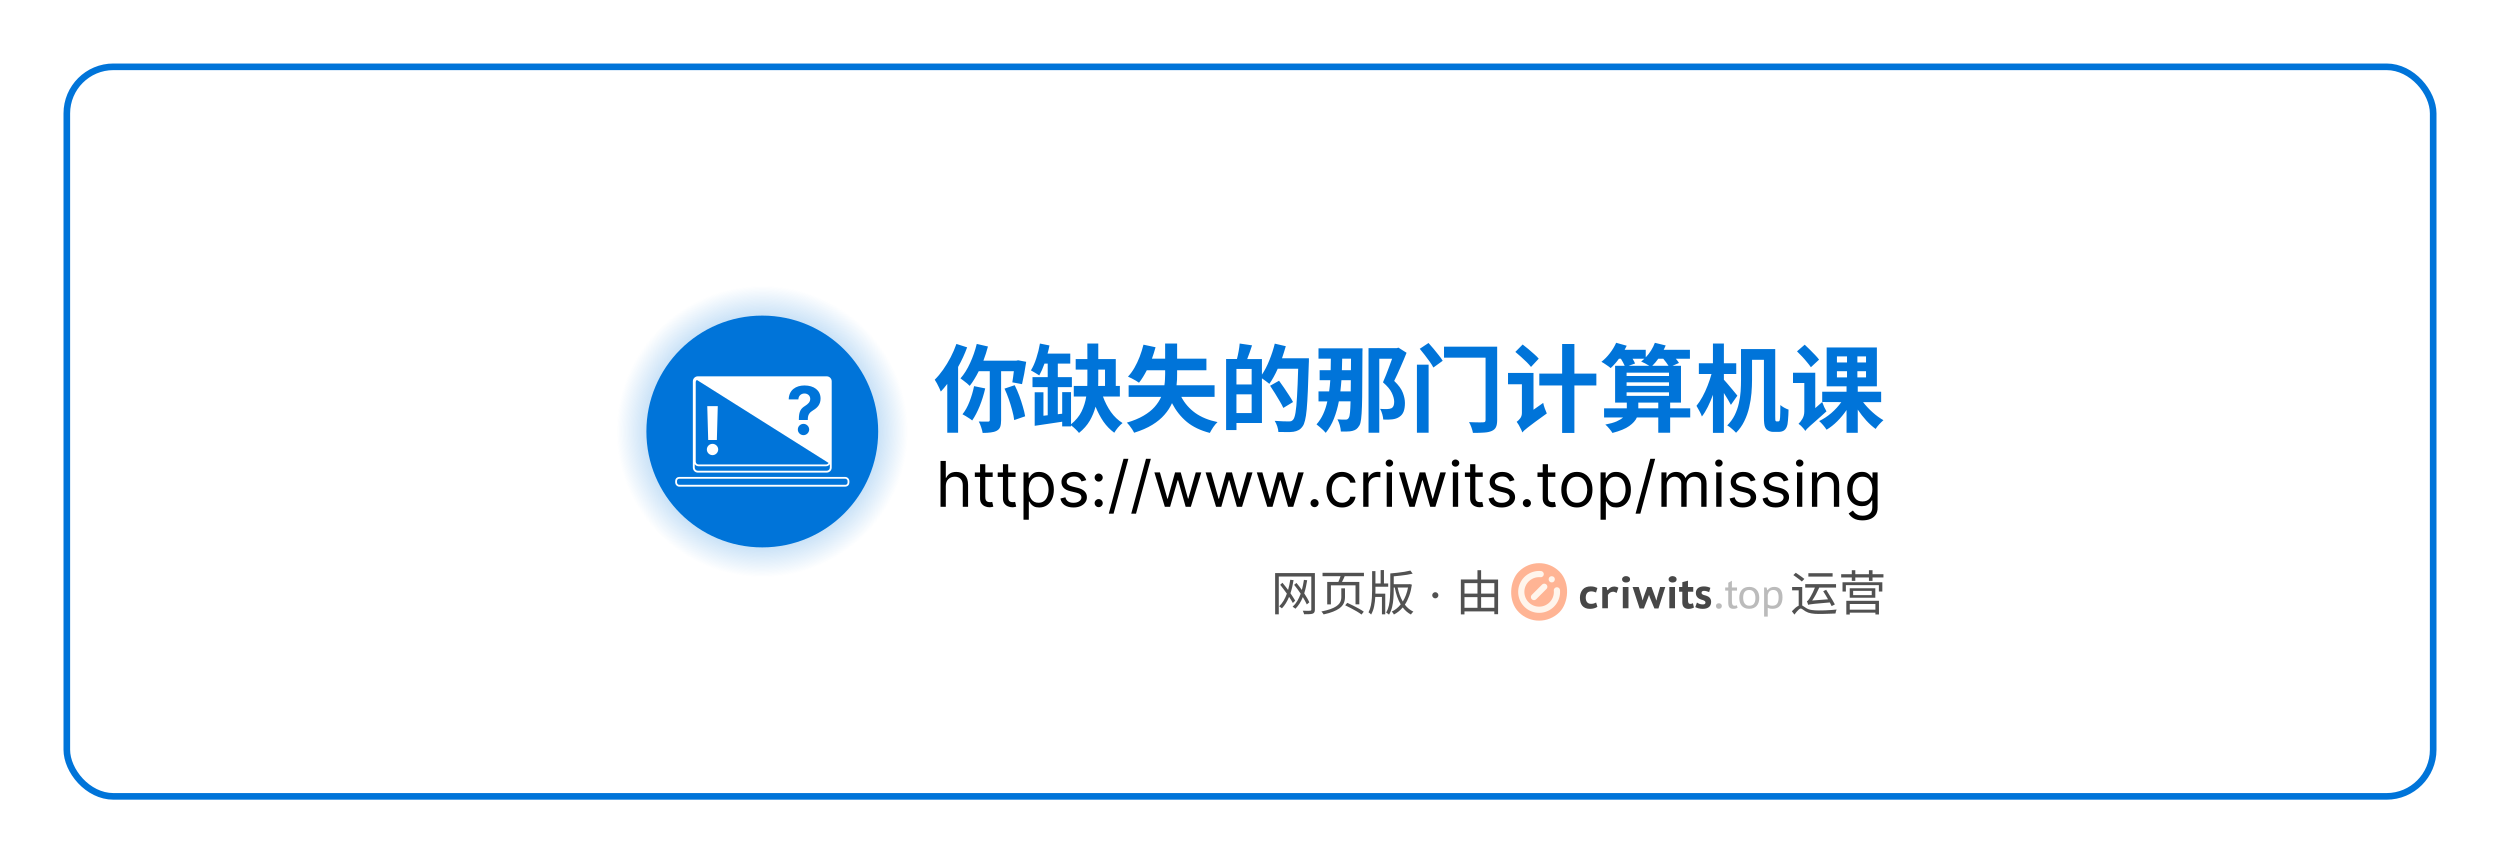 <?xml version="1.0" encoding="UTF-8" standalone="no"?>
<!-- Created with Inkscape (http://www.inkscape.org/) -->

<svg
   width="188.965mm"
   height="65.245mm"
   viewBox="0 0 188.965 65.245"
   version="1.1"
   id="svg1"
   xml:space="preserve"
   sodipodi:docname="Readme_banner.svg"
   inkscape:version="1.4 (86a8ad7, 2024-10-11)"
   xmlns:inkscape="http://www.inkscape.org/namespaces/inkscape"
   xmlns:sodipodi="http://sodipodi.sourceforge.net/DTD/sodipodi-0.dtd"
   xmlns:xlink="http://www.w3.org/1999/xlink"
   xmlns="http://www.w3.org/2000/svg"
   xmlns:svg="http://www.w3.org/2000/svg"><sodipodi:namedview
     id="namedview1"
     pagecolor="#ffffff"
     bordercolor="#000000"
     borderopacity="0.25"
     inkscape:showpageshadow="2"
     inkscape:pageopacity="0.0"
     inkscape:pagecheckerboard="0"
     inkscape:deskcolor="#d1d1d1"
     inkscape:document-units="mm"
     inkscape:zoom="0.84920352"
     inkscape:cx="-18.252397"
     inkscape:cy="-8.2430181"
     inkscape:window-width="2560"
     inkscape:window-height="1387"
     inkscape:window-x="-8"
     inkscape:window-y="-8"
     inkscape:window-maximized="1"
     inkscape:current-layer="layer1" /><defs
     id="defs1"><radialGradient
       xlink:href="#linearGradient5"
       id="radialGradient267"
       gradientUnits="userSpaceOnUse"
       cx="105"
       cy="148.5"
       fx="105"
       fy="148.5"
       r="57.983" /><linearGradient
       id="linearGradient5"><stop
         style="stop-color:#0074d9;stop-opacity:1;"
         offset="0"
         id="stop5" /><stop
         style="stop-color:#0074d9;stop-opacity:0;"
         offset="1"
         id="stop6" /></linearGradient><filter
       style="color-interpolation-filters:sRGB"
       id="filter14"
       x="-0.028"
       y="-0.092"
       width="1.056"
       height="1.183"><feFlood
         result="flood"
         in="SourceGraphic"
         flood-opacity="0.604"
         flood-color="rgb(168,199,242)"
         id="feFlood13" /><feGaussianBlur
         result="blur"
         in="SourceGraphic"
         stdDeviation="2"
         id="feGaussianBlur13" /><feOffset
         result="offset"
         in="blur"
         dx="0"
         dy="0"
         id="feOffset13" /><feComposite
         result="comp1"
         operator="in"
         in="flood"
         in2="offset"
         id="feComposite13" /><feComposite
         result="comp2"
         operator="over"
         in="SourceGraphic"
         in2="comp1"
         id="feComposite14" /></filter></defs><g
     id="layer1"
     transform="translate(-36.582,-136.844)"><rect
       style="fill:#ffffff;fill-opacity:1;stroke:#0074d9;stroke-width:0.5;stroke-linecap:round;stroke-linejoin:round;stroke-dasharray:none;stroke-opacity:1;filter:url(#filter14)"
       id="rect3"
       width="178.865"
       height="55.145"
       x="41.632"
       y="141.894"
       rx="3.524"
       ry="3.524" /><path
       style="font-size:3.635px;line-height:1.3;font-family:'Sarasa UI SC';-inkscape-font-specification:'Sarasa UI SC';letter-spacing:0px;fill:#515151;stroke-width:2.576;stroke-linecap:round;stroke-linejoin:round"
       d="m 133.348,181.045 0.167,-0.153 q 0.105,0.124 0.214,0.265 0.109,0.138 0.214,0.28 0.102,-0.356 0.164,-0.771 l 0.251,0.029 q -0.044,0.265 -0.102,0.516 -0.058,0.247 -0.135,0.473 0.109,0.156 0.2,0.302 0.095,0.142 0.16,0.258 l -0.178,0.178 q -0.051,-0.102 -0.124,-0.218 -0.073,-0.12 -0.16,-0.247 -0.105,0.254 -0.24,0.476 -0.134,0.218 -0.302,0.393 -0.033,-0.029 -0.102,-0.076 -0.065,-0.051 -0.109,-0.076 0.193,-0.182 0.338,-0.425 0.145,-0.244 0.247,-0.534 -0.124,-0.174 -0.254,-0.345 -0.127,-0.174 -0.251,-0.324 z m 1.051,0.004 0.178,-0.142 q 0.105,0.124 0.207,0.258 0.102,0.134 0.2,0.273 0.051,-0.182 0.087,-0.371 0.04,-0.193 0.069,-0.393 l 0.247,0.029 q -0.04,0.269 -0.098,0.516 -0.054,0.247 -0.127,0.473 0.124,0.185 0.222,0.36 0.102,0.174 0.164,0.32 l -0.189,0.16 q -0.051,-0.12 -0.131,-0.262 -0.076,-0.142 -0.171,-0.294 -0.105,0.262 -0.244,0.483 -0.138,0.218 -0.313,0.396 -0.036,-0.029 -0.102,-0.076 -0.065,-0.051 -0.113,-0.076 0.204,-0.185 0.353,-0.433 0.149,-0.251 0.258,-0.549 -0.116,-0.178 -0.244,-0.349 -0.127,-0.174 -0.254,-0.324 z m -1.436,-0.891 h 3.006 v 2.763 q 0,0.131 -0.04,0.2 -0.036,0.073 -0.127,0.105 -0.087,0.033 -0.244,0.04 -0.153,0.011 -0.4,0.007 -0.015,-0.054 -0.047,-0.134 -0.029,-0.08 -0.058,-0.134 0.182,0.007 0.338,0.007 0.16,0 0.211,-0.004 0.051,-0.004 0.073,-0.022 0.022,-0.018 0.022,-0.065 v -2.501 h -2.457 v 2.857 h -0.276 z m 5.002,1.156 h 0.28 v 0.662 q 0,0.149 -0.036,0.298 -0.033,0.149 -0.127,0.291 -0.095,0.142 -0.276,0.273 -0.178,0.127 -0.465,0.24 -0.287,0.116 -0.712,0.207 -0.025,-0.044 -0.076,-0.113 -0.047,-0.065 -0.091,-0.109 0.403,-0.08 0.676,-0.178 0.273,-0.098 0.436,-0.207 0.167,-0.113 0.251,-0.229 0.084,-0.12 0.113,-0.24 0.029,-0.12 0.029,-0.236 z m 0.294,1.28 0.16,-0.185 q 0.207,0.091 0.443,0.211 0.236,0.116 0.447,0.236 0.214,0.12 0.356,0.222 l -0.171,0.218 q -0.131,-0.102 -0.342,-0.229 -0.211,-0.124 -0.447,-0.247 -0.236,-0.127 -0.447,-0.225 z m -1.359,-1.763 h 0.843 q 0.044,-0.098 0.087,-0.214 0.047,-0.116 0.08,-0.222 h -1.363 v -0.254 h 3.13 v 0.254 h -1.454 q -0.047,0.113 -0.102,0.229 -0.054,0.113 -0.105,0.207 h 1.312 v 1.69 h -0.287 v -1.436 h -1.861 v 1.443 h -0.28 z m 3.395,-0.818 h 0.251 v 0.934 h 0.393 v -1.014 h 0.251 v 1.014 h 0.32 v 0.244 h -0.963 v 0.265 l -0.004,0.262 h 0.745 v 1.563 h -0.251 v -1.316 h -0.502 q -0.018,0.36 -0.087,0.705 -0.069,0.345 -0.229,0.625 -0.033,-0.04 -0.091,-0.091 -0.058,-0.051 -0.105,-0.076 0.12,-0.233 0.178,-0.516 0.058,-0.284 0.076,-0.582 0.018,-0.298 0.018,-0.571 z m 2.715,1.24 h -0.785 q 0.062,0.294 0.156,0.563 0.098,0.265 0.233,0.494 0.134,-0.218 0.236,-0.483 0.102,-0.265 0.16,-0.574 z m -1.341,-1.065 q 0.269,-0.022 0.549,-0.054 0.28,-0.033 0.534,-0.073 0.254,-0.044 0.436,-0.091 l 0.171,0.233 q -0.193,0.047 -0.433,0.087 -0.236,0.036 -0.491,0.065 -0.254,0.029 -0.505,0.051 v 0.596 h 1.163 l 0.044,-0.011 0.164,0.044 q -0.065,0.473 -0.204,0.851 -0.134,0.374 -0.327,0.662 0.265,0.349 0.643,0.527 -0.047,0.036 -0.102,0.102 -0.054,0.065 -0.084,0.116 -0.36,-0.193 -0.618,-0.534 -0.145,0.171 -0.313,0.305 -0.167,0.134 -0.353,0.229 -0.025,-0.051 -0.073,-0.12 -0.047,-0.065 -0.091,-0.102 0.382,-0.178 0.676,-0.542 -0.156,-0.269 -0.269,-0.589 -0.109,-0.324 -0.182,-0.687 h -0.076 v 0.189 q 0,0.305 -0.025,0.636 -0.022,0.331 -0.098,0.647 -0.076,0.316 -0.233,0.578 -0.036,-0.036 -0.102,-0.084 -0.065,-0.044 -0.116,-0.069 0.142,-0.244 0.207,-0.534 0.065,-0.294 0.084,-0.6 0.022,-0.305 0.022,-0.574 z m 3.402,1.883 q -0.095,0 -0.164,-0.069 -0.069,-0.069 -0.069,-0.164 0,-0.095 0.069,-0.164 0.069,-0.069 0.164,-0.069 0.095,0 0.164,0.069 0.069,0.069 0.069,0.164 0,0.095 -0.069,0.164 -0.069,0.069 -0.164,0.069 z m 2.206,-0.091 v 0.807 h 0.981 v -0.807 z m 2.257,0 h -1 v 0.807 h 1 z m -2.257,-0.269 h 0.981 v -0.792 h -0.981 z m 2.257,0 v -0.792 h -1 v 0.792 z m -1.276,-1.77 h 0.276 v 0.705 h 1.283 v 2.624 h -0.284 v -0.211 h -2.257 v 0.225 h -0.273 v -2.639 h 1.254 z"
       id="text73"
       aria-label="网页版 · 由" /><g
       id="g74"
       transform="matrix(0.178,0,0,0.178,137.318,168.207)"><rect
         style="fill:#ffb494;fill-opacity:1;stroke:none;stroke-width:0.668;stroke-linecap:round;stroke-linejoin:round;stroke-dasharray:none;stroke-opacity:1"
         id="rect73"
         width="24.409"
         height="24.409"
         x="102.908"
         y="-21.038"
         rx="12.204"
         ry="12.204"
         transform="rotate(45)" /><path
         style="fill:none;fill-opacity:1;stroke:#fff5ec;stroke-width:2.63;stroke-linecap:round;stroke-linejoin:round;stroke-dasharray:none;stroke-opacity:1"
         id="path73"
         d="m 95.19,74.491 a 7.576,7.576 0 0 1 -4.346,7.527 7.576,7.576 0 0 1 -8.559,-1.509 7.576,7.576 0 0 1 -1.509,-8.559 7.576,7.576 0 0 1 7.527,-4.346" /><circle
         style="fill:#fff5ec;fill-opacity:1;stroke:none;stroke-width:0.835;stroke-linecap:round;stroke-linejoin:round;stroke-dasharray:none;stroke-opacity:1"
         id="circle73"
         cx="69.794"
         cy="-93"
         r="1.315"
         transform="rotate(90)" /><path
         style="fill:#474747;fill-opacity:1;stroke:#fff5ec;stroke-width:2.63;stroke-linecap:round;stroke-linejoin:round;stroke-dasharray:none;stroke-opacity:1"
         d="m 85.46,77.333 4.365,-4.365"
         id="path74" /><circle
         style="fill:#fff5ec;fill-opacity:0;stroke:none;stroke-width:0.835;stroke-linecap:round;stroke-linejoin:round;stroke-dasharray:none;stroke-opacity:1"
         id="circle74"
         cx="80.508"
         cy="-82.286"
         r="1.315"
         transform="rotate(90)" /></g><g
       id="g82"
       transform="matrix(0.354,0,0,0.354,104.174,131.419)"><path
         style="font-weight:bold;font-size:9.936px;line-height:1.3;font-family:'PT Astra Sans';-inkscape-font-specification:'PT Astra Sans';text-align:center;letter-spacing:0px;text-anchor:middle;fill:#474747;stroke-width:0.37;stroke-linecap:round;stroke-linejoin:round;stroke-dasharray:0.37, 2.218"
         d="m 150.138,144.896 q -0.146,0.102 -0.325,0.184 -0.175,0.078 -0.378,0.131 -0.199,0.058 -0.417,0.087 -0.218,0.034 -0.437,0.034 -0.582,0 -0.995,-0.175 -0.412,-0.175 -0.674,-0.49 -0.262,-0.32 -0.383,-0.757 -0.121,-0.442 -0.121,-0.975 0,-0.568 0.17,-1.004 0.17,-0.442 0.451,-0.762 0.281,-0.32 0.708,-0.475 0.427,-0.16 0.961,-0.16 0.485,0 0.834,0.102 0.349,0.102 0.606,0.228 l -0.291,0.97 q -0.233,-0.092 -0.475,-0.16 -0.238,-0.073 -0.534,-0.073 -0.267,0 -0.485,0.073 -0.213,0.073 -0.369,0.228 -0.16,0.165 -0.247,0.422 -0.087,0.257 -0.087,0.611 0,0.281 0.063,0.524 0.063,0.243 0.199,0.422 0.141,0.175 0.354,0.277 0.218,0.102 0.524,0.102 0.34,0 0.611,-0.087 0.277,-0.092 0.466,-0.189 z m 1.946,-4.235 0.17,0.66 h 0.112 q 0.17,-0.233 0.34,-0.378 0.17,-0.15 0.34,-0.233 0.175,-0.087 0.354,-0.116 0.18,-0.034 0.378,-0.034 0.194,0 0.412,0.063 0.223,0.058 0.432,0.199 l -0.388,1.116 q -0.083,-0.058 -0.18,-0.107 -0.097,-0.049 -0.194,-0.083 -0.092,-0.039 -0.184,-0.058 -0.087,-0.019 -0.15,-0.019 -0.32,0 -0.611,0.155 -0.291,0.155 -0.529,0.529 v 2.848 h -1.208 v -4.541 z m 3.479,0 h 1.213 v 4.541 h -1.213 z m -0.155,-1.645 q 0,-0.15 0.063,-0.277 0.068,-0.126 0.179,-0.213 0.112,-0.092 0.262,-0.141 0.15,-0.053 0.325,-0.053 0.199,0 0.359,0.053 0.16,0.049 0.272,0.141 0.116,0.087 0.18,0.213 0.063,0.126 0.063,0.277 0,0.335 -0.238,0.514 -0.238,0.175 -0.636,0.175 -0.175,0 -0.325,-0.044 -0.15,-0.049 -0.262,-0.136 -0.112,-0.087 -0.179,-0.213 -0.063,-0.131 -0.063,-0.296 z m 6.278,1.645 0.834,2.256 0.189,0.611 h 0.034 l 0.146,-0.621 0.636,-2.246 h 1.106 l -1.451,4.58 h -0.873 l -0.965,-2.348 -0.16,-0.49 h -0.034 l -0.175,0.5 -0.907,2.338 h -0.917 l -1.499,-4.58 h 1.315 l 0.645,2.144 0.17,0.694 h 0.029 l 0.204,-0.703 0.781,-2.135 z m 3.813,0 h 1.213 v 4.541 h -1.213 z m -0.155,-1.645 q 0,-0.15 0.063,-0.277 0.068,-0.126 0.18,-0.213 0.112,-0.092 0.262,-0.141 0.15,-0.053 0.325,-0.053 0.199,0 0.359,0.053 0.16,0.049 0.272,0.141 0.116,0.087 0.18,0.213 0.063,0.126 0.063,0.277 0,0.335 -0.238,0.514 -0.238,0.175 -0.636,0.175 -0.175,0 -0.325,-0.044 -0.15,-0.049 -0.262,-0.136 -0.112,-0.087 -0.18,-0.213 -0.063,-0.131 -0.063,-0.296 z m 2.241,1.645 h 0.684 v -1.029 l 1.213,-0.315 v 1.344 h 1.121 v 1.009 h -1.121 v 1.625 q 0,0.272 0.019,0.461 0.019,0.184 0.078,0.301 0.058,0.112 0.155,0.165 0.102,0.049 0.262,0.049 0.083,0 0.16,-0.015 0.083,-0.015 0.155,-0.039 0.073,-0.024 0.131,-0.053 0.058,-0.029 0.092,-0.058 l 0.213,0.941 q -0.049,0.039 -0.165,0.092 -0.112,0.049 -0.262,0.092 -0.15,0.049 -0.325,0.078 -0.17,0.034 -0.34,0.034 -0.325,0 -0.582,-0.083 -0.257,-0.083 -0.437,-0.252 -0.18,-0.17 -0.277,-0.437 -0.092,-0.267 -0.092,-0.631 v -2.271 h -0.684 z m 3.809,3.319 q 0.155,0.102 0.301,0.18 0.15,0.073 0.301,0.126 0.155,0.049 0.32,0.073 0.165,0.024 0.354,0.024 0.306,0 0.422,-0.112 0.121,-0.116 0.121,-0.286 0,-0.16 -0.087,-0.262 -0.087,-0.102 -0.223,-0.17 -0.131,-0.068 -0.296,-0.112 -0.16,-0.049 -0.31,-0.097 -0.184,-0.058 -0.388,-0.16 -0.199,-0.107 -0.369,-0.272 -0.165,-0.165 -0.272,-0.403 -0.107,-0.243 -0.107,-0.572 0,-0.34 0.121,-0.602 0.121,-0.262 0.344,-0.442 0.223,-0.18 0.539,-0.267 0.32,-0.092 0.708,-0.092 0.194,0 0.364,0.019 0.175,0.015 0.335,0.053 0.165,0.034 0.33,0.092 0.17,0.058 0.354,0.136 l -0.252,0.917 q -0.262,-0.102 -0.534,-0.184 -0.272,-0.083 -0.577,-0.083 -0.243,0 -0.378,0.102 -0.136,0.102 -0.136,0.306 0,0.165 0.092,0.262 0.092,0.097 0.233,0.16 0.141,0.058 0.31,0.102 0.17,0.039 0.325,0.087 0.209,0.068 0.403,0.17 0.194,0.102 0.344,0.257 0.15,0.155 0.243,0.374 0.092,0.218 0.092,0.519 0,0.33 -0.102,0.606 -0.102,0.277 -0.32,0.475 -0.213,0.199 -0.553,0.31 -0.335,0.116 -0.805,0.116 -0.514,0 -0.927,-0.116 -0.412,-0.116 -0.674,-0.262 z"
         id="text81"
         aria-label="criwits" /><path
         style="font-size:9.936px;line-height:1.3;font-family:'PT Astra Sans';-inkscape-font-specification:'PT Astra Sans';text-align:center;letter-spacing:0px;text-anchor:middle;fill:#bbbbbb;stroke-width:0.37;stroke-linecap:round;stroke-linejoin:round;stroke-dasharray:0.37, 2.218"
         d="m 175.45,144.726 q 0,-0.277 0.17,-0.432 0.17,-0.16 0.461,-0.16 0.281,0 0.456,0.16 0.175,0.155 0.175,0.432 0,0.126 -0.049,0.233 -0.044,0.107 -0.126,0.189 -0.083,0.078 -0.199,0.121 -0.116,0.049 -0.257,0.049 -0.291,0 -0.461,-0.17 -0.17,-0.17 -0.17,-0.422 z m 1.975,-3.964 h 0.655 v -1.004 l 0.781,-0.441 v 1.446 h 1.092 v 0.665 h -1.092 v 2.261 q 0,0.267 0.029,0.451 0.034,0.184 0.102,0.301 0.073,0.116 0.184,0.17 0.116,0.049 0.281,0.049 0.092,0 0.213,-0.019 0.126,-0.024 0.228,-0.092 l 0.18,0.553 q -0.112,0.078 -0.335,0.146 -0.218,0.073 -0.572,0.073 -0.296,0 -0.505,-0.078 -0.209,-0.078 -0.34,-0.243 -0.131,-0.165 -0.189,-0.422 -0.058,-0.262 -0.058,-0.626 v -2.523 h -0.655 z m 3.008,2.222 q 0,-0.553 0.141,-0.985 0.141,-0.437 0.412,-0.737 0.272,-0.306 0.67,-0.466 0.398,-0.16 0.912,-0.16 0.543,0 0.946,0.18 0.403,0.179 0.665,0.495 0.267,0.31 0.393,0.742 0.131,0.432 0.131,0.932 0,0.543 -0.141,0.975 -0.141,0.432 -0.417,0.737 -0.272,0.301 -0.67,0.461 -0.398,0.16 -0.907,0.16 -0.558,0 -0.961,-0.175 -0.403,-0.18 -0.665,-0.49 -0.262,-0.315 -0.388,-0.742 -0.121,-0.427 -0.121,-0.927 z m 0.83,0 q 0,0.315 0.068,0.616 0.068,0.301 0.218,0.539 0.155,0.233 0.408,0.378 0.252,0.141 0.621,0.141 0.665,0 0.98,-0.412 0.32,-0.417 0.32,-1.261 0,-0.325 -0.073,-0.631 -0.068,-0.306 -0.223,-0.539 -0.15,-0.238 -0.403,-0.378 -0.247,-0.141 -0.602,-0.141 -0.665,0 -0.99,0.417 -0.325,0.412 -0.325,1.271 z m 4.468,-2.222 h 0.524 l 0.155,0.568 h 0.073 q 0.233,-0.335 0.592,-0.514 0.359,-0.18 0.825,-0.18 0.422,0 0.747,0.126 0.33,0.126 0.553,0.398 0.228,0.267 0.344,0.699 0.116,0.427 0.116,1.029 0,0.563 -0.136,1.014 -0.131,0.446 -0.398,0.762 -0.262,0.315 -0.655,0.485 -0.393,0.17 -0.912,0.17 -0.17,0 -0.31,-0.015 -0.136,-0.01 -0.262,-0.034 -0.121,-0.024 -0.238,-0.068 -0.112,-0.039 -0.238,-0.097 v 1.878 h -0.781 z m 1.989,0.534 q -0.509,0 -0.796,0.252 -0.286,0.252 -0.412,0.781 v 2.043 q 0.194,0.136 0.422,0.213 0.228,0.073 0.582,0.073 0.689,0 1.004,-0.441 0.315,-0.446 0.315,-1.339 0,-0.422 -0.078,-0.723 -0.078,-0.301 -0.223,-0.49 -0.146,-0.189 -0.354,-0.277 -0.204,-0.092 -0.461,-0.092 z"
         id="text82"
         aria-label=".top" /></g><path
       style="font-size:3.635px;line-height:1.3;font-family:'Sarasa UI SC';-inkscape-font-specification:'Sarasa UI SC';letter-spacing:0px;fill:#515151;stroke-width:2.576;stroke-linecap:round;stroke-linejoin:round"
       d="m 173.269,180.169 h 1.832 v 0.258 h -1.832 z m -1.134,0.142 0.182,-0.174 q 0.105,0.069 0.225,0.153 0.124,0.084 0.236,0.167 0.116,0.08 0.189,0.145 l -0.189,0.196 q -0.069,-0.065 -0.182,-0.149 -0.109,-0.087 -0.233,-0.174 -0.12,-0.091 -0.229,-0.164 z m 1.116,2.25 q -0.011,-0.044 -0.04,-0.131 -0.029,-0.087 -0.054,-0.145 0.051,-0.007 0.095,-0.065 0.047,-0.058 0.105,-0.145 0.033,-0.051 0.102,-0.174 0.073,-0.124 0.153,-0.291 0.084,-0.171 0.153,-0.353 h -0.734 v -0.258 h 2.33 v 0.258 h -1.269 q -0.113,0.254 -0.251,0.513 -0.138,0.254 -0.284,0.465 l 1.2,-0.091 q -0.091,-0.156 -0.185,-0.316 -0.095,-0.16 -0.182,-0.298 l 0.225,-0.105 q 0.113,0.174 0.236,0.382 0.127,0.204 0.24,0.396 0.113,0.189 0.182,0.327 l -0.244,0.127 -0.142,-0.276 q -0.411,0.036 -0.687,0.062 -0.276,0.022 -0.451,0.04 -0.171,0.018 -0.269,0.033 -0.098,0.011 -0.149,0.022 -0.047,0.011 -0.08,0.025 z m -0.447,-1.349 v 1.399 q 0.058,0.025 0.127,0.08 0.073,0.051 0.178,0.116 0.182,0.113 0.418,0.145 0.236,0.033 0.538,0.033 0.207,0 0.447,-0.007 0.24,-0.011 0.473,-0.025 0.233,-0.015 0.418,-0.036 -0.025,0.058 -0.054,0.145 -0.025,0.091 -0.029,0.153 -0.091,0.007 -0.244,0.011 -0.153,0.007 -0.334,0.011 -0.178,0.007 -0.356,0.011 -0.178,0.004 -0.327,0.004 -0.334,0 -0.574,-0.044 -0.24,-0.04 -0.433,-0.156 -0.109,-0.069 -0.204,-0.138 -0.091,-0.073 -0.153,-0.073 -0.058,0 -0.138,0.065 -0.076,0.065 -0.164,0.167 -0.087,0.105 -0.178,0.225 l -0.193,-0.251 q 0.135,-0.145 0.265,-0.258 0.135,-0.113 0.251,-0.164 v -1.16 h -0.498 v -0.254 z m 3.849,0.291 v 0.324 h 1.407 v -0.324 z m -0.258,-0.196 h 1.934 v 0.716 h -1.934 z m -0.545,-0.454 h 3.01 v 0.705 h -0.262 v -0.487 h -2.494 v 0.487 h -0.254 z m 0.287,1.403 h 2.468 v 1.032 h -0.269 v -0.134 h -1.937 v 0.142 h -0.262 z m 0.262,0.669 h 1.937 v -0.429 h -1.937 z m 1.447,-2.984 h 0.273 v 0.305 h 0.825 v 0.247 h -0.825 v 0.254 h -0.273 v -0.254 h -1.029 v 0.254 h -0.265 v -0.254 h -0.803 v -0.247 h 0.803 v -0.305 h 0.265 v 0.305 h 1.029 z"
       id="text83"
       aria-label="运营" /><g
       id="g4"
       transform="translate(9.219)"><g
         id="g1"
         transform="matrix(0.19,0,0,0.19,65.031,141.244)"><circle
           style="fill:url(#radialGradient267);stroke-width:1.078;stroke-linecap:square"
           id="circle261"
           cx="105"
           cy="148.5"
           r="57.983" /><circle
           style="fill:#0074d9;fill-opacity:1;stroke-width:0.857;stroke-linecap:square"
           id="circle262"
           cx="105"
           cy="148.5"
           r="46.105" /><g
           id="g264"
           transform="translate(7.639,71.368)"><path
             id="path262"
             style="color:#000000;fill:#ffffff;stroke-linecap:square;-inkscape-stroke:none"
             d="m 71.721,55.186 c -1.091,0 -1.981,0.889 -1.981,1.98 v 34.34 c 0,1.091 0.89,1.982 1.981,1.982 h 51.277 c 1.091,0 1.982,-0.891 1.982,-1.982 V 57.166 c 0,-1.091 -0.891,-1.98 -1.982,-1.98 z m -0.371,1.445 52.367,33 c -0.183,0.371 -0.559,0.623 -1.006,0.623 H 72.01 c -0.63,0 -1.127,-0.497 -1.127,-1.127 V 57.545 c 0,-0.381 0.184,-0.711 0.467,-0.914 z m -0.868,33.505 c 0.329,0.496 0.891,0.824 1.528,0.824 h 50.701 c 0.635,0 1.196,-0.326 1.525,-0.819 v 1.364 c 0,0.692 -0.546,1.238 -1.238,1.238 H 71.721 c -0.692,0 -1.239,-0.546 -1.239,-1.238 z" /><rect
             style="fill:none;fill-opacity:1;stroke:#ffffff;stroke-width:0.731;stroke-linecap:square;stroke-dasharray:none;stroke-opacity:1"
             id="rect262"
             width="68.567"
             height="3.146"
             x="63.077"
             y="95.566"
             ry="1.229" /><path
             style="font-weight:bold;font-size:26.488px;line-height:1;font-family:Inter;-inkscape-font-specification:'Inter Bold';letter-spacing:0px;fill:#ffffff;stroke-width:3.312;stroke-linecap:square"
             d="m 79.657,67.032 h -4.186 l 0.376,13.489 h 3.443 z m -2.088,19.509 c 1.204,0 2.248,-1.006 2.258,-2.258 -0.009,-1.232 -1.054,-2.239 -2.258,-2.239 -1.242,0 -2.267,1.006 -2.258,2.239 -0.009,1.251 1.016,2.258 2.258,2.258 z"
             id="path263"
             aria-label="!" /><path
             style="font-weight:bold;font-size:26.488px;line-height:1;font-family:Inter;-inkscape-font-specification:'Inter Bold';letter-spacing:0px;fill:#0074d9;fill-opacity:1;stroke-width:3.312;stroke-linecap:square"
             d="m 111.908,72.569 h 3.565 V 72.249 c 0.019,-1.834 0.677,-2.69 2.163,-3.584 1.759,-1.044 2.907,-2.427 2.907,-4.637 0,-3.292 -2.653,-5.211 -6.387,-5.211 -3.415,0 -6.199,1.787 -6.283,5.55 h 3.838 c 0.056,-1.533 1.195,-2.352 2.427,-2.352 1.27,0 2.295,0.847 2.295,2.154 0,1.232 -0.894,2.051 -2.051,2.784 -1.58,0.997 -2.464,2.004 -2.474,5.296 z m 1.853,6.02 c 1.204,0 2.248,-1.006 2.258,-2.258 -0.009,-1.232 -1.054,-2.239 -2.258,-2.239 -1.242,0 -2.267,1.006 -2.258,2.239 -0.009,1.251 1.016,2.258 2.258,2.258 z"
             id="path264"
             aria-label="?" /></g></g><g
         id="g2"
         transform="translate(0,0.622)"><path
           style="font-weight:bold;font-size:7.188px;line-height:1.3;font-family:'Sarasa UI SC';-inkscape-font-specification:'Sarasa UI SC';letter-spacing:0px;fill:#0074d9;stroke-width:5.094;stroke-linecap:round;stroke-linejoin:round"
           d="m 100.99,165.409 0.841,0.172 q -0.158,0.69 -0.417,1.337 -0.259,0.64 -0.568,1.085 -0.079,-0.072 -0.216,-0.158 -0.129,-0.093 -0.273,-0.173 -0.137,-0.086 -0.244,-0.137 0.309,-0.381 0.532,-0.956 0.223,-0.575 0.345,-1.172 z m 2.3,0.187 0.769,-0.259 q 0.187,0.367 0.345,0.791 0.158,0.424 0.273,0.834 0.122,0.403 0.172,0.726 l -0.827,0.287 q -0.036,-0.323 -0.151,-0.733 -0.108,-0.417 -0.259,-0.848 -0.151,-0.431 -0.323,-0.798 z m -2.099,-3.378 0.848,0.194 q -0.072,0.266 -0.158,0.539 -0.086,0.273 -0.187,0.532 h 2.487 l 0.137,-0.029 0.611,0.115 q -0.065,0.438 -0.151,0.906 -0.086,0.46 -0.165,0.783 l -0.733,-0.137 q 0.029,-0.165 0.058,-0.381 0.029,-0.223 0.058,-0.46 h -0.963 v 3.702 q 0,0.309 -0.065,0.496 -0.065,0.194 -0.266,0.302 -0.187,0.101 -0.453,0.129 -0.259,0.036 -0.611,0.036 -0.029,-0.187 -0.115,-0.438 -0.079,-0.252 -0.18,-0.424 0.23,0.007 0.431,0.007 0.208,0 0.28,0 0.122,0 0.122,-0.122 v -3.687 h -0.834 q -0.158,0.316 -0.331,0.597 -0.165,0.28 -0.352,0.51 -0.072,-0.079 -0.201,-0.187 -0.129,-0.108 -0.266,-0.208 -0.129,-0.108 -0.23,-0.172 0.41,-0.46 0.726,-1.157 0.323,-0.697 0.503,-1.445 z m -1.538,0 0.812,0.259 q -0.137,0.374 -0.309,0.748 -0.173,0.374 -0.374,0.733 v 4.974 h -0.819 v -3.694 q -0.115,0.158 -0.244,0.309 -0.122,0.144 -0.244,0.273 -0.036,-0.108 -0.122,-0.28 -0.079,-0.172 -0.173,-0.345 -0.093,-0.172 -0.165,-0.273 0.331,-0.323 0.633,-0.755 0.309,-0.438 0.568,-0.934 0.259,-0.503 0.438,-1.013 z m 9.897,-0.029 h 0.827 v 1.172 h 1.323 v 2.034 h 0.309 v 0.798 h -1.279 q 0.23,0.633 0.597,1.164 0.374,0.525 0.884,0.841 -0.158,0.122 -0.345,0.338 -0.18,0.223 -0.28,0.395 -0.467,-0.338 -0.819,-0.841 -0.345,-0.51 -0.597,-1.128 -0.144,0.553 -0.438,1.064 -0.295,0.503 -0.812,0.92 -0.093,-0.122 -0.273,-0.295 -0.18,-0.173 -0.331,-0.28 v 0.079 h -0.668 v -0.352 l -2.077,0.309 v -2.537 h 0.661 v 1.775 l 0.323,-0.036 v -2.128 h -1.15 v -0.755 h 1.15 v -1.021 h -0.244 q -0.187,0.525 -0.395,0.891 -0.108,-0.079 -0.309,-0.194 -0.194,-0.122 -0.323,-0.187 0.237,-0.374 0.41,-0.92 0.18,-0.546 0.273,-1.107 l 0.719,0.144 q -0.029,0.158 -0.065,0.316 -0.036,0.151 -0.079,0.302 h 1.718 v 0.755 h -0.942 v 1.021 h 1.064 v 0.755 h -1.064 v 2.048 l 0.331,-0.036 v -1.632 h 0.668 v 2.429 q 0.539,-0.438 0.798,-0.97 0.259,-0.539 0.352,-1.128 h -0.942 v -0.798 h 1.021 l 0.007,-0.525 v -0.712 h -0.884 v -0.798 h 0.884 z m 1.337,3.206 v -1.236 h -0.51 v 0.712 l -0.007,0.525 z m 4.543,-3.206 h 0.906 v 1.143 h 2.214 v 0.877 h -2.214 v 0.273 q 0,0.208 -0.007,0.431 -0.007,0.216 -0.036,0.431 h 2.875 v 0.877 h -2.516 q 0.381,0.726 1.057,1.215 0.676,0.482 1.682,0.69 -0.151,0.137 -0.323,0.381 -0.165,0.252 -0.259,0.438 -1.057,-0.273 -1.739,-0.834 -0.683,-0.568 -1.121,-1.416 -0.201,0.46 -0.568,0.877 -0.359,0.417 -0.92,0.762 -0.561,0.345 -1.373,0.597 -0.05,-0.108 -0.144,-0.252 -0.093,-0.144 -0.208,-0.288 -0.108,-0.137 -0.201,-0.223 0.755,-0.223 1.265,-0.525 0.517,-0.302 0.834,-0.661 0.323,-0.367 0.496,-0.762 h -2.458 v -0.877 h 2.703 q 0.036,-0.223 0.043,-0.438 0.014,-0.216 0.014,-0.431 v -0.266 h -1.387 q -0.137,0.266 -0.288,0.51 -0.144,0.237 -0.302,0.431 -0.093,-0.072 -0.244,-0.158 -0.151,-0.093 -0.316,-0.172 -0.158,-0.079 -0.273,-0.129 0.266,-0.28 0.489,-0.668 0.223,-0.388 0.395,-0.834 0.172,-0.453 0.287,-0.913 l 0.913,0.194 q -0.058,0.223 -0.129,0.438 -0.065,0.216 -0.144,0.424 h 0.999 z m 7.935,3.191 0.676,-0.381 q 0.18,0.244 0.381,0.539 0.201,0.295 0.381,0.575 0.187,0.28 0.295,0.496 l -0.733,0.446 q -0.101,-0.223 -0.273,-0.51 -0.165,-0.295 -0.359,-0.597 -0.187,-0.309 -0.367,-0.568 z m 0.352,-3.184 0.834,0.194 q -0.058,0.223 -0.137,0.453 -0.072,0.23 -0.151,0.46 h 2.034 q 0,0 0,0.079 0,0.072 0,0.165 0,0.093 -0.007,0.144 -0.036,1.215 -0.072,2.063 -0.036,0.841 -0.086,1.394 -0.05,0.546 -0.129,0.855 -0.072,0.309 -0.187,0.453 -0.144,0.201 -0.309,0.28 -0.158,0.086 -0.381,0.122 -0.201,0.029 -0.51,0.022 -0.309,0 -0.625,-0.007 -0.007,-0.18 -0.086,-0.424 -0.079,-0.237 -0.194,-0.417 0.345,0.029 0.64,0.036 0.302,0.007 0.438,0.007 0.108,0 0.172,-0.022 0.072,-0.029 0.137,-0.101 0.115,-0.115 0.187,-0.539 0.072,-0.424 0.115,-1.236 0.05,-0.812 0.086,-2.084 h -1.545 q -0.144,0.331 -0.309,0.625 -0.158,0.287 -0.323,0.517 -0.093,-0.086 -0.259,-0.201 -0.158,-0.122 -0.302,-0.216 v 3.378 h -1.926 v 0.532 h -0.783 v -5.369 h 0.819 q 0.072,-0.273 0.129,-0.589 0.058,-0.323 0.079,-0.582 l 0.934,0.137 q -0.086,0.266 -0.18,0.539 -0.093,0.266 -0.187,0.496 h 1.114 v 1.179 q 0.316,-0.467 0.561,-1.085 0.252,-0.618 0.41,-1.258 z m -2.897,1.912 v 1.172 h 1.15 v -1.172 z m 0,3.335 h 1.15 v -1.416 h -1.15 z m 8.661,-4.111 h -0.668 l -0.022,0.87 h 0.683 z m -2.458,2.473 h 0.805 q 0.058,-0.417 0.086,-0.848 h -0.805 v -0.755 h 0.834 l 0.014,-0.87 h -0.934 v -0.783 h 3.328 q 0,0 0,0.086 0,0.086 -0.007,0.194 0,0.101 0,0.158 -0.007,1.402 -0.014,2.372 0,0.963 -0.022,1.581 -0.022,0.618 -0.065,0.956 -0.043,0.338 -0.122,0.474 -0.122,0.208 -0.244,0.295 -0.122,0.086 -0.302,0.129 -0.165,0.043 -0.395,0.043 -0.223,0.007 -0.467,0 -0.007,-0.201 -0.079,-0.467 -0.072,-0.259 -0.18,-0.453 0.201,0.014 0.367,0.022 0.165,0 0.266,0 0.158,0 0.23,-0.151 0.058,-0.086 0.086,-0.374 0.029,-0.287 0.043,-0.855 h -0.884 q -0.137,0.712 -0.374,1.308 -0.237,0.597 -0.618,1.071 -0.058,-0.079 -0.187,-0.201 -0.129,-0.122 -0.273,-0.244 -0.137,-0.122 -0.237,-0.194 0.302,-0.338 0.503,-0.776 0.201,-0.438 0.316,-0.963 h -0.668 z m 2.444,-0.848 h -0.712 q -0.014,0.223 -0.036,0.431 -0.022,0.208 -0.043,0.417 h 0.783 z m 1.337,-2.422 h 2.135 l 0.129,-0.036 0.611,0.388 q -0.201,0.51 -0.453,1.078 -0.244,0.568 -0.482,1.049 0.503,0.482 0.654,0.898 0.158,0.417 0.158,0.769 0,0.388 -0.101,0.654 -0.101,0.259 -0.331,0.403 -0.216,0.144 -0.517,0.18 -0.144,0.014 -0.331,0.022 -0.18,0 -0.359,-0.007 -0.007,-0.172 -0.072,-0.403 -0.065,-0.23 -0.165,-0.403 0.165,0.007 0.295,0.014 0.129,0.007 0.23,0 0.187,0 0.338,-0.065 0.201,-0.108 0.201,-0.482 0,-0.295 -0.18,-0.676 -0.18,-0.381 -0.668,-0.798 0.115,-0.259 0.237,-0.568 0.122,-0.309 0.237,-0.625 0.122,-0.316 0.216,-0.589 h -0.97 v 5.592 h -0.812 z m 3.874,0.05 0.661,-0.438 q 0.187,0.201 0.388,0.446 0.208,0.244 0.388,0.482 0.187,0.23 0.295,0.417 l -0.704,0.51 q -0.101,-0.194 -0.273,-0.438 -0.172,-0.244 -0.374,-0.503 -0.194,-0.259 -0.381,-0.474 z m -0.216,1.2 h 0.884 v 5.146 h -0.884 z m 2.048,-1.358 h 4.018 v 5.542 q 0,0.352 -0.093,0.539 -0.086,0.187 -0.316,0.288 -0.223,0.101 -0.575,0.122 -0.345,0.029 -0.848,0.022 -0.029,-0.172 -0.115,-0.417 -0.086,-0.237 -0.18,-0.395 0.216,0.007 0.431,0.014 0.216,0.007 0.388,0.007 0.172,-0.007 0.244,-0.007 0.101,0 0.144,-0.036 0.043,-0.043 0.043,-0.151 v -4.701 h -3.141 z m 5.391,0.395 0.553,-0.561 q 0.201,0.151 0.431,0.345 0.23,0.187 0.438,0.381 0.216,0.187 0.345,0.345 l -0.582,0.625 q -0.122,-0.158 -0.323,-0.359 -0.201,-0.201 -0.431,-0.403 -0.223,-0.208 -0.431,-0.374 z m -0.553,1.588 h 1.926 v 2.782 l 0.733,-0.518 q 0.036,0.187 0.122,0.424 0.086,0.237 0.151,0.374 -0.546,0.395 -0.891,0.647 -0.338,0.252 -0.532,0.403 -0.194,0.151 -0.287,0.237 -0.093,0.086 -0.144,0.151 -0.029,-0.115 -0.108,-0.266 -0.072,-0.151 -0.158,-0.302 -0.086,-0.144 -0.158,-0.237 0.122,-0.079 0.259,-0.252 0.137,-0.172 0.137,-0.417 v -2.171 H 141.348 Z m 4.09,-2.185 h 0.927 v 2.235 h 1.66 v 0.898 h -1.66 v 3.587 h -0.927 v -3.587 h -1.725 v -0.898 h 1.725 z m 4.873,2.897 v 0.266 h 3.206 v -0.266 z m 0,0.755 v 0.266 h 3.206 v -0.266 z m 0,-1.488 v 0.252 h 3.206 v -0.252 z m 2.135,-2.257 0.819,0.201 q -0.029,0.079 -0.072,0.165 -0.036,0.086 -0.079,0.165 h 1.984 v 0.676 h -1.064 q 0.144,0.165 0.237,0.316 l -0.489,0.216 h 0.64 v 2.782 h -0.819 v 0.431 h 1.517 v 0.69 h -1.517 v 1.157 h -0.898 v -1.157 h -1.617 q -0.151,0.345 -0.575,0.647 -0.417,0.302 -1.272,0.525 -0.086,-0.144 -0.244,-0.331 -0.151,-0.187 -0.295,-0.302 0.532,-0.101 0.848,-0.237 0.323,-0.144 0.496,-0.302 h -1.438 v -0.69 h 1.718 v -0.431 h -0.884 v -2.782 h 0.726 q -0.05,-0.122 -0.129,-0.259 -0.079,-0.144 -0.158,-0.273 h -0.151 q -0.309,0.424 -0.625,0.704 -0.115,-0.101 -0.331,-0.244 -0.216,-0.151 -0.367,-0.23 0.338,-0.259 0.632,-0.64 0.302,-0.388 0.482,-0.798 l 0.798,0.223 -0.158,0.309 h 1.596 v 0.568 q 0.223,-0.23 0.403,-0.518 0.18,-0.287 0.288,-0.582 z m 0.259,4.952 v -0.431 h -1.509 v 0.431 z m -0.676,-3.213 q -0.137,-0.086 -0.316,-0.18 -0.18,-0.093 -0.302,-0.144 0.065,-0.05 0.122,-0.101 0.065,-0.05 0.122,-0.108 h -0.891 q 0.058,0.093 0.108,0.187 0.05,0.093 0.079,0.172 l -0.482,0.172 z m 0.223,0 h 1.229 q -0.072,-0.122 -0.18,-0.259 -0.108,-0.144 -0.216,-0.273 h -0.381 q -0.108,0.151 -0.223,0.288 -0.115,0.129 -0.23,0.244 z m 6.706,-1.265 h 2.588 v 5.103 q 0,0.295 0.022,0.323 0.036,0.043 0.079,0.043 0.029,0 0.058,0 0.036,0 0.065,0 0.065,0 0.093,-0.043 0.029,-0.036 0.05,-0.259 0.007,-0.122 0.014,-0.367 0.007,-0.244 0.007,-0.568 0.273,0.223 0.618,0.345 0,0.194 -0.014,0.41 -0.007,0.216 -0.029,0.403 -0.014,0.187 -0.036,0.295 -0.065,0.309 -0.237,0.446 -0.086,0.072 -0.208,0.101 -0.115,0.029 -0.237,0.029 -0.093,0 -0.208,0 -0.108,0 -0.194,0 -0.129,0 -0.273,-0.05 -0.137,-0.05 -0.23,-0.144 -0.065,-0.072 -0.108,-0.172 -0.043,-0.101 -0.065,-0.273 -0.022,-0.18 -0.022,-0.489 v -4.32 h -0.898 v 1.517 q 0,0.46 -0.043,0.992 -0.043,0.532 -0.172,1.078 -0.122,0.539 -0.367,1.042 -0.237,0.496 -0.625,0.884 -0.065,-0.079 -0.187,-0.187 -0.122,-0.108 -0.252,-0.216 -0.129,-0.101 -0.23,-0.151 0.359,-0.359 0.568,-0.783 0.208,-0.431 0.309,-0.884 0.108,-0.46 0.137,-0.913 0.029,-0.453 0.029,-0.863 z m -2.12,-0.417 h 0.827 v 1.488 h 0.934 v 0.812 h -0.934 v 0.431 q 0.093,0.093 0.237,0.266 0.151,0.172 0.309,0.367 0.158,0.187 0.287,0.345 0.137,0.158 0.187,0.23 l -0.489,0.697 q -0.086,-0.172 -0.23,-0.41 -0.144,-0.244 -0.302,-0.489 v 3.012 h -0.827 v -2.875 q -0.172,0.482 -0.388,0.913 -0.208,0.424 -0.446,0.726 -0.058,-0.18 -0.187,-0.41 -0.122,-0.237 -0.223,-0.395 0.237,-0.288 0.453,-0.683 0.216,-0.395 0.388,-0.841 0.18,-0.453 0.295,-0.884 h -0.956 v -0.812 h 1.064 z m 6.354,0.589 0.582,-0.503 q 0.187,0.165 0.388,0.374 0.208,0.201 0.395,0.403 0.187,0.194 0.302,0.352 l -0.618,0.575 q -0.108,-0.165 -0.287,-0.374 -0.172,-0.216 -0.374,-0.431 -0.201,-0.216 -0.388,-0.395 z m -0.302,1.617 h 1.682 v 2.674 l 0.525,-0.46 q 0.058,0.172 0.151,0.381 0.101,0.208 0.172,0.323 -0.467,0.417 -0.762,0.683 -0.295,0.259 -0.467,0.41 -0.165,0.158 -0.252,0.237 -0.079,0.086 -0.122,0.151 -0.043,-0.079 -0.137,-0.187 -0.093,-0.108 -0.194,-0.208 -0.101,-0.093 -0.18,-0.144 0.137,-0.122 0.287,-0.367 0.151,-0.252 0.151,-0.575 v -2.142 h -0.855 z m 2.544,-1.912 h 3.795 v 2.94 h -1.445 v 0.41 h 1.768 v 0.783 h -1.366 q 0.309,0.403 0.719,0.769 0.41,0.367 0.819,0.597 -0.137,0.115 -0.316,0.309 -0.172,0.187 -0.273,0.352 -0.352,-0.252 -0.704,-0.633 -0.352,-0.388 -0.647,-0.827 v 1.754 h -0.848 v -1.725 q -0.309,0.46 -0.697,0.848 -0.388,0.388 -0.812,0.64 -0.093,-0.144 -0.259,-0.345 -0.165,-0.194 -0.302,-0.309 0.474,-0.223 0.92,-0.604 0.446,-0.388 0.755,-0.827 l -1.445,-0.007 v -0.776 h 1.84 v -0.41 h -1.502 z m 0.776,1.797 v 0.467 h 0.762 v -0.467 z m 1.545,0 v 0.467 h 0.654 v -0.467 z m -1.545,-1.121 v 0.46 h 0.762 v -0.46 z m 1.545,0 v 0.46 h 0.654 v -0.46 z"
           id="text72"
           aria-label="你缺失的那门计算机课" /><path
           style="font-size:4.767px;line-height:1.3;font-family:'Sarasa UI SC';-inkscape-font-specification:'Sarasa UI SC';letter-spacing:0px;stroke-width:3.378;stroke-linecap:round;stroke-linejoin:round"
           d="m 98.853,172.965 v 1.564 h -0.4 v -3.466 h 0.4 v 1.273 h 0.033 q 0.091,-0.2 0.272,-0.319 0.186,-0.124 0.491,-0.124 0.4,0 0.644,0.243 0.243,0.238 0.243,0.739 v 1.654 h -0.4 v -1.626 q 0,-0.31 -0.162,-0.477 -0.157,-0.172 -0.439,-0.172 -0.296,0 -0.491,0.186 -0.191,0.181 -0.191,0.524 z m 3.542,-1.034 v 0.338 h -0.558 v 1.516 q 0,0.167 0.048,0.253 0.052,0.081 0.129,0.11 0.081,0.029 0.172,0.029 0.067,0 0.105,-0.005 0.043,-0.01 0.071,-0.014 l 0.081,0.358 q -0.043,0.014 -0.114,0.029 -0.071,0.019 -0.186,0.019 -0.167,0 -0.329,-0.071 -0.162,-0.071 -0.267,-0.219 -0.105,-0.153 -0.105,-0.381 v -1.621 h -0.396 v -0.338 h 0.396 v -0.624 h 0.396 v 0.624 z m 1.73,0 v 0.338 h -0.558 v 1.516 q 0,0.167 0.048,0.253 0.052,0.081 0.129,0.11 0.081,0.029 0.172,0.029 0.067,0 0.105,-0.005 0.043,-0.01 0.071,-0.014 l 0.081,0.358 q -0.043,0.014 -0.114,0.029 -0.071,0.019 -0.186,0.019 -0.167,0 -0.329,-0.071 -0.162,-0.071 -0.267,-0.219 -0.105,-0.153 -0.105,-0.381 v -1.621 h -0.396 v -0.338 h 0.396 v -0.624 h 0.396 v 0.624 z m 0.601,3.575 v -3.575 h 0.386 v 0.41 h 0.048 q 0.043,-0.067 0.119,-0.172 0.081,-0.105 0.229,-0.191 0.148,-0.086 0.4,-0.086 0.329,0 0.577,0.167 0.253,0.162 0.391,0.467 0.143,0.3 0.143,0.71 0,0.41 -0.143,0.715 -0.138,0.3 -0.386,0.467 -0.248,0.162 -0.572,0.162 -0.253,0 -0.405,-0.081 -0.148,-0.086 -0.229,-0.191 -0.081,-0.11 -0.124,-0.181 h -0.033 v 1.378 z m 0.391,-2.279 q 0,0.443 0.191,0.72 0.195,0.276 0.553,0.276 0.253,0 0.419,-0.133 0.172,-0.133 0.253,-0.358 0.086,-0.224 0.086,-0.505 0,-0.272 -0.086,-0.491 -0.081,-0.224 -0.248,-0.353 -0.167,-0.129 -0.424,-0.129 -0.362,0 -0.553,0.272 -0.191,0.267 -0.191,0.701 z m 4.352,-0.715 -0.358,0.1 q -0.052,-0.133 -0.176,-0.253 -0.124,-0.119 -0.386,-0.119 -0.238,0 -0.4,0.11 -0.157,0.11 -0.157,0.276 0,0.148 0.11,0.234 0.11,0.086 0.338,0.143 l 0.386,0.095 q 0.691,0.172 0.691,0.706 0,0.224 -0.129,0.4 -0.129,0.176 -0.358,0.276 -0.224,0.1 -0.529,0.1 -0.4,0 -0.663,-0.172 -0.257,-0.172 -0.324,-0.505 l 0.377,-0.095 q 0.105,0.419 0.605,0.419 0.276,0 0.439,-0.119 0.167,-0.119 0.167,-0.286 0,-0.276 -0.386,-0.362 l -0.434,-0.105 q -0.353,-0.081 -0.52,-0.257 -0.167,-0.181 -0.167,-0.453 0,-0.219 0.124,-0.386 0.124,-0.172 0.338,-0.267 0.215,-0.1 0.491,-0.1 0.386,0 0.605,0.172 0.224,0.167 0.315,0.448 z m 0.939,2.045 q -0.124,0 -0.215,-0.091 -0.091,-0.091 -0.091,-0.215 0,-0.129 0.091,-0.215 0.091,-0.091 0.215,-0.091 0.124,0 0.215,0.091 0.091,0.086 0.091,0.215 0,0.124 -0.091,0.215 -0.091,0.091 -0.215,0.091 z m 0,-1.931 q -0.124,0 -0.215,-0.091 -0.091,-0.091 -0.091,-0.215 0,-0.124 0.091,-0.215 0.091,-0.091 0.215,-0.091 0.124,0 0.215,0.091 0.091,0.091 0.091,0.215 0,0.124 -0.091,0.215 -0.091,0.091 -0.215,0.091 z m 2.245,-1.726 -1.12,4.147 h -0.362 l 1.115,-4.147 z m 1.697,0 -1.12,4.147 h -0.362 l 1.115,-4.147 z m 1.058,3.628 -0.791,-2.598 h 0.419 l 0.563,1.988 h 0.029 l 0.553,-1.988 h 0.429 l 0.548,1.983 h 0.024 l 0.563,-1.983 h 0.419 l -0.791,2.598 h -0.391 l -0.567,-1.997 h -0.043 l -0.567,1.997 z m 3.871,0 -0.791,-2.598 h 0.419 l 0.563,1.988 h 0.029 l 0.553,-1.988 h 0.429 l 0.548,1.983 h 0.024 l 0.563,-1.983 h 0.419 l -0.791,2.598 h -0.391 l -0.567,-1.997 h -0.043 l -0.567,1.997 z m 3.871,0 -0.791,-2.598 h 0.419 l 0.563,1.988 h 0.029 l 0.553,-1.988 h 0.429 l 0.548,1.983 h 0.024 l 0.563,-1.983 h 0.419 l -0.791,2.598 h -0.391 l -0.567,-1.997 h -0.043 l -0.567,1.997 z m 3.575,0.029 q -0.124,0 -0.215,-0.091 -0.091,-0.091 -0.091,-0.215 0,-0.129 0.091,-0.215 0.091,-0.091 0.215,-0.091 0.124,0 0.215,0.091 0.091,0.086 0.091,0.215 0,0.124 -0.091,0.215 -0.091,0.091 -0.215,0.091 z m 2.074,0.024 q -0.362,0 -0.629,-0.172 -0.262,-0.172 -0.405,-0.472 -0.143,-0.305 -0.143,-0.696 0,-0.396 0.148,-0.696 0.148,-0.305 0.41,-0.477 0.262,-0.176 0.615,-0.176 0.272,0 0.491,0.105 0.224,0.1 0.362,0.286 0.143,0.181 0.176,0.424 h -0.4 q -0.048,-0.176 -0.205,-0.315 -0.153,-0.138 -0.419,-0.138 -0.348,0 -0.563,0.267 -0.215,0.267 -0.215,0.706 0,0.453 0.21,0.725 0.215,0.272 0.567,0.272 0.234,0 0.4,-0.119 0.167,-0.119 0.224,-0.334 h 0.4 q -0.033,0.229 -0.167,0.415 -0.133,0.181 -0.353,0.291 -0.215,0.105 -0.505,0.105 z m 1.606,-0.052 v -2.598 h 0.386 v 0.391 h 0.024 q 0.071,-0.195 0.257,-0.315 0.186,-0.119 0.419,-0.119 0.048,0 0.11,0.005 0.067,0 0.1,0 v 0.41 q -0.019,-0.005 -0.091,-0.014 -0.071,-0.014 -0.153,-0.014 -0.281,0 -0.467,0.172 -0.186,0.172 -0.186,0.439 v 1.645 z m 1.773,0 v -2.598 h 0.4 v 2.598 z m 0.2,-3.032 q -0.114,0 -0.2,-0.081 -0.081,-0.081 -0.081,-0.191 0,-0.114 0.081,-0.191 0.086,-0.081 0.2,-0.081 0.119,0 0.2,0.081 0.086,0.076 0.086,0.191 0,0.11 -0.086,0.191 -0.081,0.081 -0.2,0.081 z m 1.516,3.032 -0.791,-2.598 h 0.419 l 0.563,1.988 h 0.029 l 0.553,-1.988 h 0.429 l 0.548,1.983 h 0.024 l 0.563,-1.983 h 0.419 l -0.791,2.598 h -0.391 l -0.567,-1.997 h -0.043 l -0.567,1.997 z m 3.284,0 v -2.598 h 0.4 v 2.598 z m 0.2,-3.032 q -0.114,0 -0.2,-0.081 -0.081,-0.081 -0.081,-0.191 0,-0.114 0.081,-0.191 0.086,-0.081 0.2,-0.081 0.119,0 0.2,0.081 0.086,0.076 0.086,0.191 0,0.11 -0.086,0.191 -0.081,0.081 -0.2,0.081 z m 2.059,0.434 v 0.338 h -0.558 v 1.516 q 0,0.167 0.048,0.253 0.052,0.081 0.129,0.11 0.081,0.029 0.172,0.029 0.067,0 0.105,-0.005 0.043,-0.01 0.071,-0.014 l 0.081,0.358 q -0.043,0.014 -0.114,0.029 -0.071,0.019 -0.186,0.019 -0.167,0 -0.329,-0.071 -0.162,-0.071 -0.267,-0.219 -0.105,-0.153 -0.105,-0.381 v -1.621 h -0.396 v -0.338 h 0.396 v -0.624 h 0.396 v 0.624 z m 2.398,0.582 -0.358,0.1 q -0.052,-0.133 -0.176,-0.253 -0.124,-0.119 -0.386,-0.119 -0.238,0 -0.4,0.11 -0.157,0.11 -0.157,0.276 0,0.148 0.11,0.234 0.11,0.086 0.338,0.143 l 0.386,0.095 q 0.691,0.172 0.691,0.706 0,0.224 -0.129,0.4 -0.129,0.176 -0.358,0.276 -0.224,0.1 -0.529,0.1 -0.4,0 -0.663,-0.172 -0.257,-0.172 -0.324,-0.505 l 0.377,-0.095 q 0.105,0.419 0.605,0.419 0.276,0 0.439,-0.119 0.167,-0.119 0.167,-0.286 0,-0.276 -0.386,-0.362 l -0.434,-0.105 q -0.353,-0.081 -0.52,-0.257 -0.167,-0.181 -0.167,-0.453 0,-0.219 0.124,-0.386 0.124,-0.172 0.338,-0.267 0.215,-0.1 0.491,-0.1 0.386,0 0.605,0.172 0.224,0.167 0.315,0.448 z m 0.939,2.045 q -0.124,0 -0.215,-0.091 -0.091,-0.091 -0.091,-0.215 0,-0.129 0.091,-0.215 0.091,-0.091 0.215,-0.091 0.124,0 0.215,0.091 0.091,0.086 0.091,0.215 0,0.124 -0.091,0.215 -0.091,0.091 -0.215,0.091 z m 2.15,-2.627 v 0.338 h -0.558 v 1.516 q 0,0.167 0.048,0.253 0.052,0.081 0.129,0.11 0.081,0.029 0.172,0.029 0.067,0 0.105,-0.005 0.043,-0.01 0.071,-0.014 l 0.081,0.358 q -0.043,0.014 -0.114,0.029 -0.071,0.019 -0.186,0.019 -0.167,0 -0.329,-0.071 -0.162,-0.071 -0.267,-0.219 -0.105,-0.153 -0.105,-0.381 v -1.621 h -0.396 v -0.338 h 0.396 v -0.624 h 0.396 v 0.624 z m 1.63,2.65 q -0.353,0 -0.62,-0.167 -0.262,-0.167 -0.41,-0.467 -0.148,-0.3 -0.148,-0.706 0,-0.405 0.148,-0.706 0.148,-0.305 0.41,-0.472 0.267,-0.172 0.62,-0.172 0.353,0 0.615,0.172 0.267,0.167 0.415,0.472 0.148,0.3 0.148,0.706 0,0.405 -0.148,0.706 -0.148,0.3 -0.415,0.467 -0.262,0.167 -0.615,0.167 z m 0,-0.358 q 0.267,0 0.439,-0.133 0.176,-0.138 0.257,-0.362 0.086,-0.224 0.086,-0.486 0,-0.262 -0.086,-0.486 -0.081,-0.224 -0.257,-0.362 -0.172,-0.138 -0.439,-0.138 -0.267,0 -0.439,0.138 -0.172,0.138 -0.257,0.362 -0.081,0.224 -0.081,0.486 0,0.262 0.081,0.486 0.086,0.224 0.257,0.362 0.172,0.133 0.439,0.133 z m 1.788,1.282 v -3.575 h 0.386 v 0.41 h 0.048 q 0.043,-0.067 0.119,-0.172 0.081,-0.105 0.229,-0.191 0.148,-0.086 0.4,-0.086 0.329,0 0.577,0.167 0.253,0.162 0.391,0.467 0.143,0.3 0.143,0.71 0,0.41 -0.143,0.715 -0.138,0.3 -0.386,0.467 -0.248,0.162 -0.572,0.162 -0.253,0 -0.405,-0.081 -0.148,-0.086 -0.229,-0.191 -0.081,-0.11 -0.124,-0.181 h -0.033 v 1.378 z m 0.391,-2.279 q 0,0.443 0.191,0.72 0.195,0.276 0.553,0.276 0.253,0 0.419,-0.133 0.172,-0.133 0.253,-0.358 0.086,-0.224 0.086,-0.505 0,-0.272 -0.086,-0.491 -0.081,-0.224 -0.248,-0.353 -0.167,-0.129 -0.424,-0.129 -0.362,0 -0.553,0.272 -0.191,0.267 -0.191,0.701 z m 3.737,-2.326 -1.12,4.147 h -0.362 l 1.115,-4.147 z m 0.472,3.628 v -2.598 h 0.386 v 0.405 h 0.033 q 0.081,-0.21 0.262,-0.324 0.181,-0.119 0.434,-0.119 0.257,0 0.429,0.119 0.172,0.114 0.267,0.324 h 0.029 q 0.1,-0.2 0.3,-0.319 0.2,-0.124 0.477,-0.124 0.353,0 0.572,0.219 0.224,0.219 0.224,0.677 v 1.74 h -0.4 v -1.74 q 0,-0.286 -0.157,-0.41 -0.157,-0.124 -0.372,-0.124 -0.276,0 -0.429,0.167 -0.148,0.162 -0.148,0.415 v 1.692 h -0.405 v -1.783 q 0,-0.219 -0.143,-0.353 -0.143,-0.138 -0.372,-0.138 -0.157,0 -0.291,0.086 -0.133,0.081 -0.215,0.229 -0.081,0.143 -0.081,0.334 v 1.626 z m 4.143,0 v -2.598 h 0.4 v 2.598 z m 0.2,-3.032 q -0.114,0 -0.2,-0.081 -0.081,-0.081 -0.081,-0.191 0,-0.114 0.081,-0.191 0.086,-0.081 0.2,-0.081 0.119,0 0.2,0.081 0.086,0.076 0.086,0.191 0,0.11 -0.086,0.191 -0.081,0.081 -0.2,0.081 z m 2.77,1.015 -0.358,0.1 q -0.052,-0.133 -0.176,-0.253 -0.124,-0.119 -0.386,-0.119 -0.238,0 -0.4,0.11 -0.157,0.11 -0.157,0.276 0,0.148 0.11,0.234 0.11,0.086 0.338,0.143 l 0.386,0.095 q 0.691,0.172 0.691,0.706 0,0.224 -0.129,0.4 -0.129,0.176 -0.358,0.276 -0.224,0.1 -0.529,0.1 -0.4,0 -0.663,-0.172 -0.257,-0.172 -0.324,-0.505 l 0.377,-0.095 q 0.105,0.419 0.605,0.419 0.276,0 0.439,-0.119 0.167,-0.119 0.167,-0.286 0,-0.276 -0.386,-0.362 l -0.434,-0.105 q -0.353,-0.081 -0.52,-0.257 -0.167,-0.181 -0.167,-0.453 0,-0.219 0.124,-0.386 0.124,-0.172 0.338,-0.267 0.215,-0.1 0.491,-0.1 0.386,0 0.605,0.172 0.224,0.167 0.315,0.448 z m 2.488,0 -0.358,0.1 q -0.052,-0.133 -0.176,-0.253 -0.124,-0.119 -0.386,-0.119 -0.238,0 -0.4,0.11 -0.157,0.11 -0.157,0.276 0,0.148 0.11,0.234 0.11,0.086 0.338,0.143 l 0.386,0.095 q 0.691,0.172 0.691,0.706 0,0.224 -0.129,0.4 -0.129,0.176 -0.358,0.276 -0.224,0.1 -0.529,0.1 -0.4,0 -0.663,-0.172 -0.257,-0.172 -0.324,-0.505 l 0.377,-0.095 q 0.105,0.419 0.605,0.419 0.276,0 0.439,-0.119 0.167,-0.119 0.167,-0.286 0,-0.276 -0.386,-0.362 l -0.434,-0.105 q -0.353,-0.081 -0.52,-0.257 -0.167,-0.181 -0.167,-0.453 0,-0.219 0.124,-0.386 0.124,-0.172 0.338,-0.267 0.215,-0.1 0.491,-0.1 0.386,0 0.605,0.172 0.224,0.167 0.315,0.448 z m 0.648,2.016 v -2.598 h 0.4 v 2.598 z m 0.2,-3.032 q -0.114,0 -0.2,-0.081 -0.081,-0.081 -0.081,-0.191 0,-0.114 0.081,-0.191 0.086,-0.081 0.2,-0.081 0.119,0 0.2,0.081 0.086,0.076 0.086,0.191 0,0.11 -0.086,0.191 -0.081,0.081 -0.2,0.081 z m 1.33,1.468 v 1.564 h -0.4 v -2.598 h 0.386 v 0.405 h 0.033 q 0.091,-0.2 0.276,-0.319 0.186,-0.124 0.481,-0.124 0.396,0 0.639,0.243 0.243,0.243 0.243,0.739 v 1.654 h -0.4 v -1.626 q 0,-0.305 -0.162,-0.477 -0.157,-0.172 -0.434,-0.172 -0.286,0 -0.477,0.186 -0.186,0.181 -0.186,0.524 z m 3.437,2.593 q -0.434,0 -0.691,-0.157 -0.253,-0.157 -0.372,-0.362 l 0.319,-0.224 q 0.052,0.071 0.133,0.162 0.086,0.091 0.229,0.157 0.148,0.071 0.381,0.071 0.315,0 0.52,-0.153 0.205,-0.153 0.205,-0.477 v -0.529 h -0.033 q -0.043,0.071 -0.124,0.176 -0.081,0.105 -0.234,0.186 -0.148,0.076 -0.4,0.076 -0.315,0 -0.567,-0.148 -0.248,-0.148 -0.396,-0.429 -0.143,-0.286 -0.143,-0.696 0,-0.396 0.138,-0.691 0.143,-0.3 0.391,-0.462 0.253,-0.167 0.582,-0.167 0.253,0 0.4,0.086 0.153,0.086 0.234,0.191 0.081,0.105 0.124,0.172 h 0.043 v -0.41 h 0.386 v 2.674 q 0,0.334 -0.153,0.543 -0.153,0.21 -0.41,0.31 -0.253,0.1 -0.563,0.1 z m -0.014,-1.43 q 0.362,0 0.553,-0.243 0.191,-0.243 0.191,-0.677 0,-0.419 -0.191,-0.686 -0.186,-0.267 -0.553,-0.267 -0.253,0 -0.424,0.129 -0.167,0.129 -0.253,0.348 -0.081,0.215 -0.081,0.477 0,0.405 0.191,0.663 0.191,0.257 0.567,0.257 z"
           id="text1"
           aria-label="https://www.criwits.top/missing" /></g></g></g></svg>
